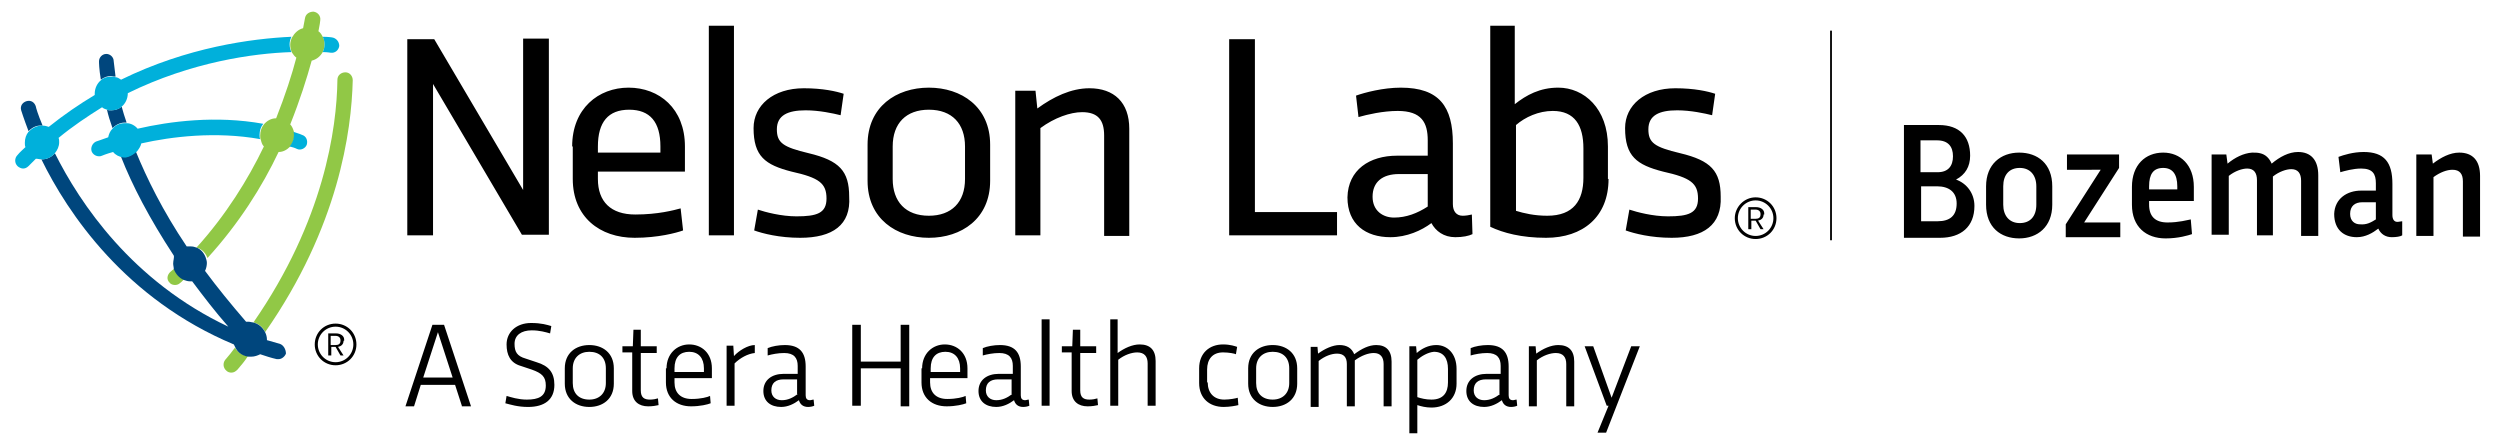 <?xml version="1.0" encoding="UTF-8"?>
<svg width="1000px" height="177px" xmlns="http://www.w3.org/2000/svg" viewBox="0 0 407.4 72.2">
  <path d="M310.4 38.6V20.4h5.7c3.4 0 5.1 1.9 5.1 5 0 1.8-.8 3.1-2.3 3.9 1.7.6 3 2.2 3 4.3 0 3.4-2.2 5.2-5.6 5.2h-5.9zm8-13.1c0-1.6-.8-2.6-2.6-2.6h-2.7v5.2h2.8c1.7 0 2.5-1 2.5-2.6zm-2.6 4.9h-2.6v5.7h2.7c2 0 3.1-.9 3.1-2.9 0-1.9-1.3-2.8-3.2-2.8zm8 0c0-3.6 2.4-5.5 5.4-5.5s5.4 1.8 5.4 5.5v3c0 3.6-2.4 5.5-5.4 5.5s-5.4-1.8-5.4-5.5v-3zm2.8 3c0 1.8 1 3 2.7 3s2.7-1.1 2.7-3v-3c0-1.8-1-3-2.7-3s-2.7 1.1-2.7 3v3zm10.4-8.2h8.5v2.2l-5.7 8.9h5.9v2.4h-8.9v-2.1l5.7-8.9H337v-2.5zm10.6 5.3c0-3.6 2.2-5.6 5.1-5.6 2.8 0 5 2 5 5.6v2.3h-7.3v.6c0 1.9 1 2.9 3 2.9 1.9 0 3.2-.4 3.8-.5l.2 2.4c-.6.2-2.2.7-4.3.7-3.2 0-5.5-1.9-5.5-5.5v-2.9zm2.7.4h4.7v-.5c0-2-.8-3-2.3-3-1.6 0-2.3 1-2.3 3v.5zm12.7-5.7l.2 1.5c1.2-1 2.6-1.7 4-1.8.5 0 .9 0 1.3.1.9.2 1.5.8 1.9 1.7 1.3-1.1 2.8-1.9 4.3-1.9 2.1 0 3.3 1.3 3.3 3.8v9.9h-2.8v-9c0-1.2-.5-1.9-1.6-1.9-.8 0-2 .4-3 1.2v9.6H368v-9c0-1.2-.5-1.9-1.6-1.9-.8 0-2 .4-3 1.2v9.6h-2.8V25.2h2.4zm22 5.9h2.4v-1.2c0-1.5-.5-2.4-2.4-2.4-1.3 0-2.7.4-3.4.6l-.3-2.5c.8-.3 2.4-.8 4.1-.8 3.4 0 4.7 1.7 4.7 5.2v5.1c0 .7.3 1.1.8 1.1.3 0 .6-.1.8-.1v2.3c-.3.2-1 .3-1.7.3-1 0-1.8-.5-2.2-1.4-.9.7-2.1 1.4-3.5 1.4-2.1 0-3.7-1.2-3.7-3.8.1-2.5 2.1-3.8 4.4-3.8zm2.4 4.7V33h-2.2c-1.2 0-2 .6-2 1.9 0 1.2.8 1.7 1.6 1.7 1.1.1 1.8-.3 2.6-.8zm9.1-10.6l.2 1.5c1.3-1 2.8-1.8 4.3-1.8 2.2 0 3.4 1.3 3.4 3.8v9.9h-2.8v-9c0-1.2-.5-1.9-1.7-1.9-.9 0-2 .4-3.1 1.2v9.6H394V25.2h2.5zm-111.1 9v1.5h.8c.5 0 .8-.2.8-.7v-.1c0-.4-.3-.7-.8-.7h-.8zm2.1.8c0 .6-.4.9-.9 1l.9 1.4h-.5l-.8-1.4h-.7v1.4h-.5v-3.6h1.3c.7 0 1.3.4 1.3 1v.2zm-1.3 3.5c1.6 0 2.9-1.3 2.9-2.9 0-1.6-1.3-2.9-2.9-2.9-1.6 0-2.9 1.3-2.9 2.9 0 1.6 1.3 2.9 2.9 2.9m0-6.3c1.9 0 3.4 1.5 3.4 3.4s-1.5 3.4-3.4 3.4-3.4-1.5-3.4-3.4c0-1.8 1.5-3.4 3.4-3.4"></path>
  <path d="M52.7 7.2c0 .5-.1.9-.3 1.3-.4.7-1 1.2-1.8 1.4-.8 2.9-1.9 6.4-3.5 10.4.3.3.5.8.6 1.2 0 .2.1.3.1.5 0 .7-.3 1.4-.7 1.9-.5.5-1.1.9-1.9.9-2.7 5.7-6.5 11.7-11.6 17.3-.3-.8-.9-1.5-1.8-1.7 4.8-5.3 8.4-11.1 11-16.5-.3-.3-.4-.7-.5-1.1-.1-.2-.1-.4-.1-.7 0-.7.2-1.3.6-1.8.5-.6 1.2-1 2-1 1.5-3.8 2.6-7.2 3.3-9.9-.3-.2-.5-.5-.7-.8-.2-.4-.3-.8-.3-1.3 0-.4.1-.8.3-1.2.4-.7 1-1.3 1.8-1.5.2-1 .3-1.6.3-1.6.1-.7.7-1.1 1.4-1.1.7.1 1.2.7 1.1 1.4 0 .2-.1.8-.3 1.8.3.2.5.5.7.9.2.3.3.8.3 1.2zM28.2 43.8c-.2.2-.5.4-.7.6-.5.5-.6 1.2-.1 1.7.2.3.6.4.9.4.3 0 .6-.1.8-.3.3-.2.5-.5.8-.7-.8-.2-1.4-.8-1.7-1.7zm9.9 12.9c-.5.7-1 1.3-1.6 2-.4.5-.4 1.3.2 1.8.2.2.5.3.8.3.4 0 .7-.2 1-.5.6-.7 1.2-1.4 1.7-2.2-.9-.1-1.7-.6-2.1-1.4zm4.9-2.5C55 37 57.1 21.4 57.3 13.1c0-.7-.5-1.3-1.2-1.3s-1.3.5-1.3 1.2c-.1 8-2.2 23-13.7 39.6.8.2 1.6.8 1.9 1.6z" fill="#91c846"></path>
  <path d="M4.4 21.4C3.6 19.3 3.2 18 3.2 18c-.2-.7.2-1.3.9-1.5.7-.2 1.3.2 1.5.9 0 .1.3 1.2 1.1 3.1h-.1c-.9-.1-1.6.3-2.2.9zm14.2-8.9c-.2-1.6-.3-2.4-.3-2.5 0-.7-.6-1.2-1.2-1.2-.7 0-1.2.6-1.2 1.2 0 .2 0 1.2.3 3 .5-.4 1.1-.6 1.7-.6.3.1.5.1.7.1zm26.8 43.6l-2.1-.6v-.1c0-.4-.1-.8-.3-1.2-.4-.8-1.1-1.4-2-1.6-.2 0-.4-.1-.6-.1h-.5c-2.5-2.9-4.7-5.6-6.7-8.3.2-.4.3-.9.3-1.3 0-.3-.1-.6-.2-.9-.3-.8-.9-1.5-1.8-1.7-.3-.1-.6-.1-.9-.1h-.4c-3.9-5.8-6.5-11.1-8.3-15.5-.5.5-1.2.9-2 .9h-.4c1.8 4.6 4.6 10 8.6 16.1.1.3-.1.8-.1 1.3 0 .3.1.6.1.9.3.8.9 1.5 1.7 1.8.3.1.6.2.9.2h.4c1.8 2.4 3.7 4.9 5.9 7.4C21.3 45.9 12.8 33.2 8.7 25c-.5.6-1.3 1-2.1 1h-.1c4.3 8.8 13.7 22.8 31.4 30.2l.3.6c.4.8 1.2 1.3 2.1 1.4h.4c.6 0 1.1-.2 1.5-.4.9.3 1.8.6 2.7.8h.3c.5 0 1-.4 1.2-.9 0-.7-.4-1.4-1-1.6zM20.4 20c-.3-.9-.6-1.8-.8-2.6-.5.4-1.1.6-1.7.6-.3 0-.5 0-.7-.1.2.9.5 1.9.9 3 .5-.5 1.2-.9 2-.9h.3z" fill="#00467d"></path>
  <path d="M49.8 23.6c-.2.6-1 1-1.6.7-.4-.2-.8-.3-1.2-.4.4-.5.7-1.1.7-1.9 0-.2 0-.4-.1-.5.5.2 1 .3 1.4.5.7.2 1 .9.8 1.6zm4.1-17.5s-.6-.1-1.5-.1c.2.4.3.8.3 1.2 0 .5-.1.9-.3 1.3.8 0 1.2.1 1.3.1.7.1 1.3-.4 1.4-1.1 0-.7-.5-1.3-1.2-1.4zM8.7 25c.4-.5.7-1.1.7-1.8 0-.2 0-.5-.1-.7 2.3-1.9 4.7-3.5 7.1-5 .2.2.5.3.8.4.2.1.5.1.7.1.7 0 1.3-.2 1.7-.6.6-.5 1-1.3 1-2.2C31 10.1 41.1 8.7 47.3 8.5c-.2-.4-.3-.8-.3-1.3 0-.4.1-.8.3-1.2-6.5.3-17 1.7-27.8 7-.3-.2-.6-.4-.9-.4-.2-.1-.5-.1-.7-.1-.7 0-1.3.2-1.7.6-.6.5-1 1.3-1 2.2v.2c-2.5 1.5-5 3.2-7.5 5.2-.3-.1-.6-.2-1-.2h-.1c-.9 0-1.6.4-2.2 1-.4.5-.6 1.1-.6 1.8 0 .3 0 .5.1.7-.4.4-.9.8-1.3 1.3-.5.5-.5 1.3 0 1.8.2.2.6.4.9.4.3 0 .6-.1.9-.4l1.2-1.2c.3 0 .6.1.9.1h.1c.9 0 1.6-.4 2.1-1zm13.4-.3c.3-.4.6-.8.7-1.3 4.9-1.1 12.1-2 19.4-.7-.1-.2-.1-.4-.1-.7 0-.7.2-1.3.6-1.8-7.7-1.4-15.3-.4-20.5.8-.4-.5-1.1-.9-1.8-.9h-.3c-.8 0-1.5.3-2 .9-.4.4-.6.9-.7 1.4-1.2.4-1.9.7-2 .7-.6.3-.9 1-.7 1.6.2.5.7.8 1.2.8.2 0 .3 0 .5-.1 0 0 .7-.3 1.8-.6.4.5 1 .8 1.7.9h.4c.6-.1 1.3-.5 1.8-1z" fill="#00b0db"></path>
  <path d="M70.4 13.7v24.7h-4.2v-32h4.4L85.1 31V6.3h4.2v32h-4.4L70.4 13.7zm22.7 10.2c0-6.2 4.3-9.6 9.2-9.6 5 0 9.2 3.4 9.2 9.6V28H97.3v1.2c0 3.7 2.1 5.8 6.1 5.8 3.7 0 6.3-.7 7.4-1l.4 3.6c-1.1.4-4.1 1.2-7.9 1.2-5.7 0-10.1-3.4-10.1-9.6v-5.3zm4.2 1h10.2v-1c0-4-1.7-6-5.1-6s-5.1 2-5.1 6v1zm22.2-20.7v34.2h-4.1V4.2h4.1zm10.8 34.6c-3.4 0-6.1-.7-7.5-1.2l.6-3.4c1.2.4 3.8 1.1 6.3 1.1 3.3 0 4.9-.5 4.9-2.9 0-2.5-1.2-3.4-5.7-4.4-4.3-1.1-6.2-2.5-6.2-7.1 0-3.7 3.2-6.5 8.2-6.5 3.1 0 5.3.5 6.5.9l-.5 3.5c-1.2-.3-3.5-.8-5.7-.8-2.9 0-4.7.8-4.7 3.1 0 2.2 1 2.9 5.2 3.9 5 1.2 6.6 2.9 6.6 7.1.3 4.6-2.7 6.7-8 6.7zm11-15.2c0-6.2 4.7-9.3 10-9.3s10 3.1 10 9.3v5.9c0 6.2-4.7 9.3-10 9.3s-10-3.1-10-9.3v-5.9zm4.1 5.6c0 3.7 2.1 6 5.9 6 3.7 0 5.9-2.2 5.9-6v-5.3c0-3.7-2.1-6-5.9-6-3.7 0-5.9 2.2-5.9 6v5.3zm23.3-14.4l.3 2.9c2.6-1.9 5.5-3.3 8.5-3.3 4 0 6.5 2.3 6.5 6.6v17.5h-4.1V22.1c0-2.5-1-3.8-3.6-3.8-1.9 0-4.5.9-6.8 2.6v17.5h-4.1V14.8h3.3zm35.8 19.8h13.4v3.8h-17.6v-32h4.2v28.2zm23.2-9.2h5v-2.5c0-2.9-1-4.8-4.9-4.8-2.4 0-5 .6-6.4 1l-.4-3.5c1.4-.5 4.4-1.3 7.3-1.3 6.3 0 8.5 3.1 8.5 9.1v9.9c0 1.2.6 1.9 1.6 1.9.5 0 1.1-.1 1.5-.2l.1 3.2c-.6.3-1.6.5-2.8.5-1.9 0-3.2-1-3.9-2.3-1.6 1.2-4 2.3-6.7 2.3-4 0-7-2.1-7-6.5.1-4.5 3.6-6.8 8.1-6.8zm5 8.3v-5.3H228c-2.7 0-4.3 1.3-4.3 3.7 0 2.3 1.7 3.4 3.5 3.4 2 0 3.8-.7 5.5-1.8zm29.5-4.5c0 6.2-4.2 9.6-10.2 9.6-4 0-7-.8-9.1-1.8V4.2h4V17c1.9-1.5 4.1-2.7 7.1-2.7 4.2 0 8.1 3.4 8.1 9.6v5.3zm-15.1-8.8v14c1.3.4 3 .8 5.1.8 4.3 0 5.9-2.5 5.9-6.2v-4.8c0-3.7-1.4-6.1-5-6.1-2.3 0-4.5 1-6 2.3zm25.4 18.4c-3.4 0-6.1-.7-7.5-1.2l.6-3.4c1.2.4 3.8 1.1 6.3 1.1 3.3 0 4.9-.5 4.9-2.9 0-2.5-1.2-3.4-5.7-4.4-4.3-1.1-6.2-2.5-6.2-7.1 0-3.7 3.2-6.5 8.2-6.5 3.1 0 5.3.5 6.5.9l-.5 3.5c-1.2-.3-3.5-.8-5.7-.8-2.9 0-4.7.8-4.7 3.1 0 2.2 1 2.9 5.2 3.9 5 1.2 6.6 2.9 6.6 7.1.2 4.6-2.8 6.7-8 6.7zM75.1 66.2L74 62.8h-5.6l-1.1 3.5h-1.4L70.3 53h1.9l4.4 13.3h-1.5zm-6.3-4.6h4.8l-2.4-7.4-2.4 7.4zm17.1 4.8c-1.7 0-2.9-.4-3.7-.6l.2-1.2c.7.2 1.9.6 3.3.6 1.9 0 3.1-.5 3.1-2.3 0-1.4-.6-2-2.3-2.6l-1.8-.6c-1.7-.5-2.3-1.8-2.3-3.5 0-2 1.6-3.5 4-3.5 1.7 0 2.6.3 3.3.5l-.2 1.2c-.7-.2-1.7-.5-3-.5-1.7 0-2.8.8-2.8 2.2 0 1.3.4 2 1.8 2.4l1.8.6c2 .6 2.9 1.7 2.9 3.7 0 2.4-1.6 3.6-4.3 3.6zm6-6.3c0-2.5 1.8-3.8 4-3.8s4 1.3 4 3.8v2.5c0 2.5-1.8 3.8-4 3.8s-4-1.3-4-3.8v-2.5zm1.3 2.4c0 1.7 1 2.7 2.7 2.7 1.6 0 2.7-1 2.7-2.7v-2.4c0-1.7-1-2.7-2.7-2.7-1.6 0-2.7 1-2.7 2.7v2.4zm8.1-6h1.7l.1-2.7h1.2v2.7h2.6v1.1h-2.6v6.1c0 1.2.6 1.5 1.5 1.5.5 0 1-.1 1.3-.2l.1 1.1c-.4.1-1 .2-1.7.2-1.5 0-2.6-.8-2.6-2.5v-6.3h-1.6v-1zm7.2 3.6c0-2.4 1.7-3.9 3.7-3.9s3.7 1.4 3.7 3.9v1.6h-6.1v.7c0 1.7 1 2.7 2.8 2.7 1.5 0 2.6-.3 3-.5l.1 1.2c-.5.2-1.7.5-3.2.5-2.4 0-4.1-1.4-4.1-3.9v-2.3zm1.3.6h4.8v-.6c0-1.7-.9-2.7-2.4-2.7s-2.4.9-2.4 2.7v.6zm9.6-4.2l.1 1.6c.8-.9 2.3-1.8 3.4-1.8v1.3c-1.1.1-2.4.8-3.3 1.7v6.9h-1.3v-9.8h1.1zm13.1 8.7c-.2 0-.4.1-.6.1-.5 0-.7-.3-.7-.8v-4.7c0-2.3-1-3.5-3.4-3.5-1 0-2.1.2-2.8.5V58c.7-.2 1.7-.4 2.7-.4 1.6 0 2.2.8 2.2 2.1V61h-2.3c-1.9 0-3.3 1-3.3 2.8 0 1.7 1.2 2.6 2.9 2.6 1.1 0 2.1-.5 2.9-1.1.2.7.7 1.1 1.5 1.1.4 0 .8-.1 1-.2l-.1-1zm-2.6-.9c-.8.6-1.6 1-2.6 1s-1.7-.6-1.7-1.6c0-1.2.7-1.8 2-1.8h2.2v2.4zm16.8 1.9v-6.1h-6.5v6.1h-1.4V53h1.4v6h6.5v-6h1.4v13.3h-1.4zm3.5-6.1c0-2.4 1.7-3.9 3.7-3.9s3.7 1.4 3.7 3.9v1.6h-6.1v.7c0 1.7 1 2.7 2.8 2.7 1.5 0 2.6-.3 3-.5l.1 1.2c-.5.2-1.7.5-3.2.5-2.4 0-4.1-1.4-4.1-3.9v-2.3zm1.4.6h4.8v-.6c0-1.7-.9-2.7-2.4-2.7s-2.4.9-2.4 2.7v.6zm16 4.5c-.2 0-.4.1-.6.1-.5 0-.7-.3-.7-.8v-4.7c0-2.3-1-3.5-3.4-3.5-1 0-2.1.2-2.8.5V58c.7-.2 1.7-.4 2.7-.4 1.6 0 2.2.8 2.2 2.1V61h-2.3c-1.9 0-3.3 1-3.3 2.8 0 1.7 1.2 2.6 2.9 2.6 1.1 0 2.1-.5 2.9-1.1.2.7.7 1.1 1.5 1.1.4 0 .8-.1 1-.2l-.1-1zm-2.7-.9c-.8.6-1.6 1-2.6 1s-1.7-.6-1.7-1.6c0-1.2.7-1.8 2-1.8h2.2v2.4zm6.1-12.2v14.1h-1.3V52.1h1.3zm2 4.4h1.7l.1-2.7h1.2v2.7h2.6v1.1H176v6.1c0 1.2.6 1.5 1.5 1.5.5 0 1-.1 1.3-.2l.1 1.1c-.4.1-1 .2-1.7.2-1.5 0-2.6-.8-2.6-2.5v-6.3H173v-1zm9.1-4.4v5.5c1.1-.8 2.4-1.4 3.6-1.4 1.7 0 2.6.9 2.6 2.7v7.3H187v-6.9c0-1.1-.5-1.8-1.7-1.8-.9 0-2.1.4-3.1 1.2v7.5h-1.3V52.1h1.2zm14.7 10.3c0 1.7 1 2.8 2.7 2.8.9 0 1.9-.2 2.2-.3l.1 1.2c-.4.1-1.4.3-2.4.3-2.3 0-4-1.4-4-3.9v-2.4c0-2.5 1.7-3.9 3.9-3.9 1.2 0 2 .3 2.3.4l-.2 1.2c-.2-.1-1.1-.3-2.1-.3-1.7 0-2.6 1.1-2.6 2.8v2.1zm6.6-2.3c0-2.5 1.8-3.8 4-3.8s4 1.3 4 3.8v2.5c0 2.5-1.8 3.8-4 3.8s-4-1.3-4-3.8v-2.5zm1.3 2.4c0 1.7 1 2.7 2.7 2.7 1.6 0 2.7-1 2.7-2.7v-2.4c0-1.7-1-2.7-2.7-2.7-1.6 0-2.7 1-2.7 2.7v2.4zm10-6l.1 1.2c1.1-.8 2.4-1.4 3.5-1.4 1.2 0 2 .5 2.4 1.5 1.2-.9 2.4-1.5 3.6-1.5 1.6 0 2.5.9 2.5 2.7v7.3h-1.3v-6.9c0-1.1-.5-1.8-1.6-1.8-.9 0-2 .4-3.1 1.2v7.5h-1.3v-6.9c0-1.1-.5-1.7-1.6-1.7-.9 0-2 .4-3 1.2v7.5h-1.3v-9.8h1.1zm16.1 0l.1 1.1c.8-.7 1.9-1.3 3.2-1.3 1.8 0 3.3 1.4 3.3 3.9v2.4c0 2.4-1.7 3.9-4.1 3.9-.9 0-1.7-.2-2.3-.4v4.6h-1.3V56.5h1.1zm.2 2.2v6.1c.6.2 1.4.4 2.3.4 1.9 0 2.7-1.1 2.7-2.8v-2.2c0-1.7-.7-2.8-2.3-2.8-1 .1-2 .7-2.7 1.3zm16.2 6.5c-.2 0-.4.1-.6.1-.5 0-.7-.3-.7-.8v-4.7c0-2.3-1-3.5-3.4-3.5-1 0-2.1.2-2.8.5V58c.7-.2 1.7-.4 2.7-.4 1.6 0 2.2.8 2.2 2.1V61h-2.3c-1.9 0-3.3 1-3.3 2.8 0 1.7 1.2 2.6 2.9 2.6 1.1 0 2.1-.5 2.9-1.1.2.7.7 1.1 1.5 1.1.4 0 .8-.1 1-.2l-.1-1zm-2.7-.9c-.8.6-1.6 1-2.6 1s-1.7-.6-1.7-1.6c0-1.2.7-1.8 2-1.8h2.2v2.4zm5.8-7.8l.1 1.2c1.1-.8 2.4-1.4 3.6-1.4 1.7 0 2.6.9 2.6 2.7v7.3h-1.3v-6.9c0-1.1-.5-1.8-1.7-1.8-.9 0-2.1.4-3.1 1.2v7.5h-1.3v-9.8h1.1zm10.1 14.1l1.8-4.4h-.3l-3.6-9.7h1.4l3 8.4 3.2-8.4h1.4l-5.5 14.1h-1.4zM53.7 54.8v1.5h.8c.5 0 .8-.2.8-.7v-.1c0-.4-.3-.7-.8-.7h-.8zm2.1.8c0 .6-.4.9-.9 1l.9 1.4h-.5l-.8-1.4h-.7V58h-.5v-3.6h1.3c.7 0 1.3.4 1.3 1v.2zm-1.3 3.5c1.6 0 2.9-1.3 2.9-2.9 0-1.6-1.3-2.9-2.9-2.9-1.6 0-2.9 1.3-2.9 2.9 0 1.6 1.3 2.9 2.9 2.9m0-6.3c1.9 0 3.4 1.5 3.4 3.4s-1.5 3.4-3.4 3.4-3.4-1.5-3.4-3.4 1.5-3.4 3.4-3.4"></path>
  <path fill="none" stroke="#000" stroke-width=".297" stroke-miterlimit="10" d="M298.5 5v34.2"></path>
</svg>
